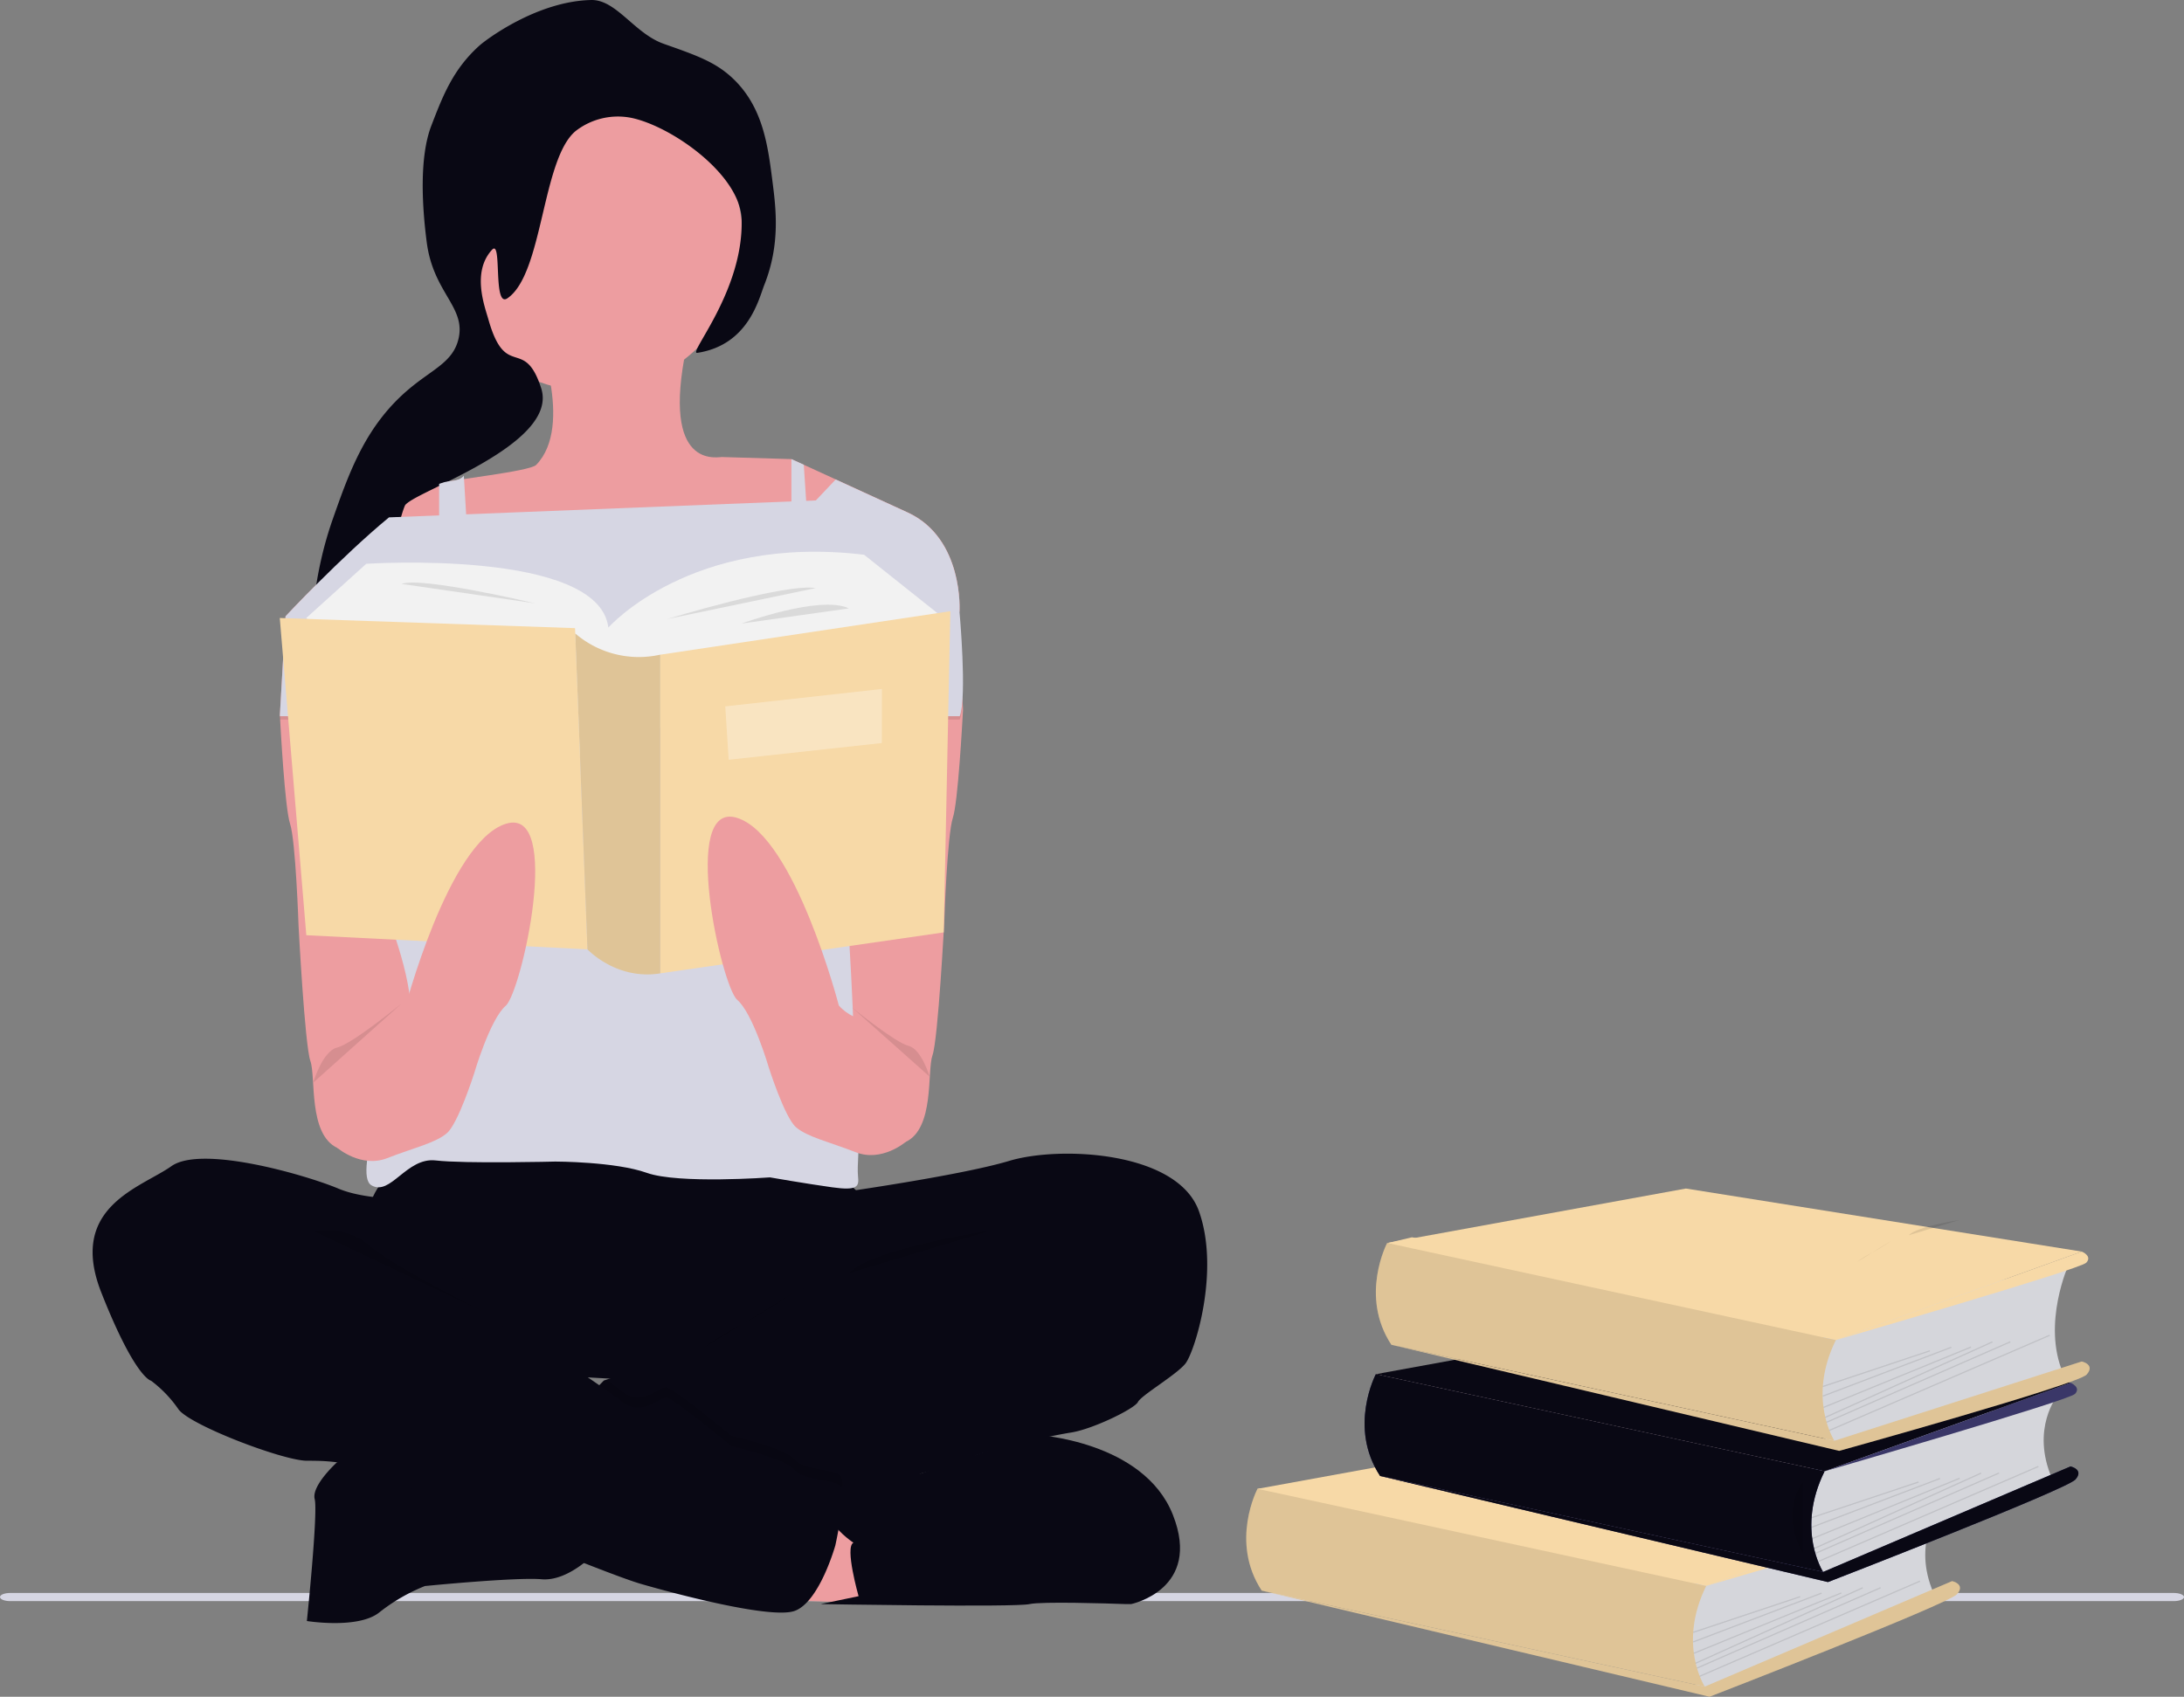 <svg xmlns="http://www.w3.org/2000/svg" width="799.946" height="621.627" viewBox="0 0 799.946 621.627" xmlns:xlink="http://www.w3.org/1999/xlink" role="img" artist="Katerina Limpitsouni" source="https://undraw.co/"><rect x="0" y="0" width="799.946" height="621.627" fill="#808080" stroke="none"/><g transform="translate(-583 -242.762)"><path d="M799.946,579.777c0,.829-1.658,1.494-3.723,1.494H3.723c-2.065,0-3.723-.665-3.723-1.494s1.658-1.494,3.723-1.494h792.5C798.288,578.283,799.946,578.949,799.946,579.777Z" transform="translate(583 248.082)" fill="#d6d6e3"/><path d="M774.522,266.579,737.3,296.357l-11.254.819-4.132.3-69.4,5.087L580.554,297.3l-10.708-.782-13.648-.993-28.537-27.3s20.2-21.639,37.893-36.243c6.973-5.77,13.561-10.435,18.363-12.271l.819-.285c3.02-1.178,32.6-4.261,34.754-6.688,13.971-14.405,0-48.749,0-48.749s61.629-31.838,54.184,9.926,13.34,35.583,14.2,35.978l25.09.749,4.578,2.1,11.675,5.348,26.341,12.085C776.234,239.692,774.522,266.579,774.522,266.579Z" transform="translate(159.926 200.319)" fill="#ed9da0"/><ellipse cx="55.446" cy="55.446" rx="55.446" ry="55.446" transform="translate(744.23 275.186)" fill="#ed9da0"/><path d="M333.618,16.03c12.213,4.292,19.2,6.749,25.6,12.915,10.812,10.417,12.6,24.338,14.255,37.274,1.3,10.119,2.975,23.2-2.958,38.151-2.022,5.1-5.771,22.032-24.545,24.9-3.687.564,17.038-22.675,16.23-48.95C361.7,64,336.753,46.369,321.941,43.2a25.228,25.228,0,0,0-20.5,4.775c-12.45,10.221-11.92,52.486-25.048,61.32-5.4,3.634-1.8-21.944-5.606-17.8-7.506,8.184-2.692,20.708-1.342,25.489,6.4,22.641,13.1,5.9,19.343,25.232,6.747,20.873-47.893,38.345-49.907,43.007-3.5,8.108-8.287,40.715-22.021,47.388-17.433,8.471,19.113-.12,11.009,9.338-4.53,5.283-2.079,10.886-10.263,27.332-2.671,5.369-4.015,8.053-5.19,7.958-5.6-.45-14.656-45.242,0-86.955,6.149-17.506,12.173-34.654,28.315-48.069,8.539-7.091,15.7-9.642,17.737-17.923,2.912-11.833-9.179-16.879-11.6-35.543-1.657-12.765-2.821-31.021,1.69-42.723,4.256-11.051,7.951-20.642,17.621-29.339C268.5,14.6,287.251.4,307.131,0c9.152-.184,15.877,12.294,26.487,16.023h0Z" transform="translate(492.433 242.766)" fill="#090814"/><g transform="translate(1039.462 678.195)"><path d="M223.527,525.812l-149.511-.729L59.16,490.238l52.531-3.813-9.156-38.2,103.9-13.467-99.492-34.587,8.789-2.088,159.981,26.1L266.9,483.8l-12.593,32.765Z" transform="translate(-55.041 -380.214)" fill="#f7d9a7"/><path d="M600.454,670.36s-9.9,12.086-2.04,30.358l-79.062,34.29-7.587,1.59-3.494-15.288,2.337-19.294V691.471Z" transform="translate(-346.668 -552.527)" fill="#d5d6db"/><path d="M59.16,583.339,168.589,563.39l145,23.1-90.061,32.424Z" transform="translate(-55.041 -473.316)" fill="#f7d9a7"/><path d="M142.429,652.47s-10.234,19.39,1.559,37.3l162.274,35.163s-10.073-15.446.52-36.884Z" transform="translate(-138.309 -542.451)" fill="#f7d9a7"/><path d="M142.429,652.47s-10.234,19.39,1.559,37.3l162.274,35.163s-10.073-15.446.52-36.884Z" transform="translate(-138.309 -542.451)" opacity="0.1"/><path d="M313.584,768.518l90.594-38.658s5.067,1.092,1.791,4.8-90.638,37.566-90.638,37.566L151.31,733.354Z" transform="translate(-145.631 -586.036)" fill="#f7d9a7"/><path d="M313.584,768.518l90.594-38.658s5.067,1.092,1.791,4.8-90.638,37.566-90.638,37.566L151.31,733.354Z" transform="translate(-145.631 -586.036)" opacity="0.1"/><rect width="41.309" height="0.437" transform="translate(163.638 162.397) rotate(-18.45)" opacity="0.1"/><rect width="50.333" height="0.437" transform="translate(163.623 165.914) rotate(-20.82)" opacity="0.1"/><rect width="58.34" height="0.437" transform="translate(163.886 170.06) rotate(-22.26)" opacity="0.1"/><rect width="67.155" height="0.437" transform="translate(164.516 173.715) rotate(-24.31)" opacity="0.1"/><rect width="73.449" height="0.437" transform="matrix(0.916, -0.401, 0.401, 0.916, 165.002, 175.494)" opacity="0.1"/><rect width="87.895" height="0.437" transform="translate(166.018 178.481) rotate(-23.36)" opacity="0.1"/><path d="M614.074,659.69s3.975,1.6,1.642,4.08S524,692.114,524,692.114Z" transform="translate(-355.527 -546.517)" fill="#f7d9a7"/><path d="M699.75,574.18s-9.9,12.082-2.036,30.358l-79.062,34.29-7.587,1.6-3.495-15.288,2.372-19.289V595.291Z" transform="translate(-402.593 -498.359)" fill="#d5d6db"/><path d="M158.46,487.155,267.885,467.21l145,23.1-90.061,32.424Z" transform="translate(-110.965 -419.148)" fill="#090814"/><path d="M241.685,556.29s-10.239,19.39,1.555,37.3l162.274,35.163s-10.068-15.459.537-36.888Z" transform="translate(-194.208 -488.283)" fill="#3a3768"/><path d="M241.685,556.29s-10.239,19.39,1.555,37.3l162.274,35.163s-10.068-15.459.537-36.888l-51.316-11.108Z" transform="translate(-194.208 -488.283)" fill="#090814"/><path d="M412.874,672.338l90.6-38.658s5.063,1.092,1.786,4.8-90.638,37.565-90.638,37.565L250.6,637.174Z" transform="translate(-201.55 -531.869)" fill="#3a3768"/><path d="M412.874,672.338l90.6-38.658s5.063,1.092,1.786,4.8-90.638,37.565-90.638,37.565L250.6,637.174Z" transform="translate(-201.55 -531.869)" fill="#090814"/><path d="M600.094,646.68s-8.736,10.483,0,26.209" transform="translate(-396.196 -539.19)" opacity="0.1"/><rect width="41.309" height="0.437" transform="translate(207.012 120.39) rotate(-18.45)" opacity="0.1"/><rect width="50.333" height="0.437" transform="translate(207.003 123.905) rotate(-20.82)" opacity="0.1"/><rect width="58.34" height="0.437" transform="translate(207.26 128.044) rotate(-22.26)" opacity="0.1"/><rect width="67.155" height="0.437" transform="translate(207.895 131.7) rotate(-24.31)" opacity="0.1"/><rect width="73.449" height="0.437" transform="matrix(0.916, -0.401, 0.401, 0.916, 208.374, 133.473)" opacity="0.1"/><rect width="87.895" height="0.437" transform="translate(209.393 136.461) rotate(-23.36)" opacity="0.1"/><path d="M713.391,563.51s3.971,1.6,1.642,4.076-91.7,28.344-91.7,28.344Z" transform="translate(-411.469 -492.349)" fill="#3a3768"/><path d="M709.167,464.15s-9.9,21.7-2.04,39.968L628.064,528.8l-7.57,1.6L617,515.112l2.337-19.294V485.261Z" transform="translate(-407.904 -436.391)" fill="#d5d6db"/><path d="M167.89,377.129,277.319,357.18l145,23.1L332.257,412.7Z" transform="translate(-116.276 -357.18)" fill="#f7d9a7"/><path d="M251.143,446.26s-10.252,19.39,1.542,37.3l162.274,35.163s-10.073-15.459.533-36.884Z" transform="translate(-199.529 -426.315)" fill="#f7d9a7"/><path d="M251.143,446.26s-10.252,19.39,1.542,37.3l162.274,35.163s-10.073-15.459.533-36.884Z" transform="translate(-199.529 -426.315)" opacity="0.1"/><path d="M422.314,566.813l90.594-29.048s5.067,1.092,1.791,4.8-90.638,27.956-90.638,27.956L260.04,531.65Z" transform="translate(-206.867 -474.406)" fill="#f7d9a7"/><path d="M422.314,566.813l90.594-29.048s5.067,1.092,1.791,4.8-90.638,27.956-90.638,27.956L260.04,531.65Z" transform="translate(-206.867 -474.406)" opacity="0.1"/><rect width="41.309" height="0.437" transform="translate(211.136 72.327) rotate(-18.45)" opacity="0.1"/><rect width="50.333" height="0.437" transform="translate(211.125 75.844) rotate(-20.82)" opacity="0.1"/><rect width="58.34" height="0.437" transform="translate(211.377 79.986) rotate(-22.26)" opacity="0.1"/><rect width="67.155" height="0.437" transform="translate(212.018 83.638) rotate(-24.31)" opacity="0.1"/><rect width="73.449" height="0.437" transform="matrix(0.916, -0.401, 0.401, 0.916, 212.499, 85.415)" opacity="0.1"/><rect width="87.895" height="0.437" transform="translate(213.517 88.405) rotate(-23.36)" opacity="0.1"/><path d="M722.821,453.48s3.975,1.6,1.642,4.08-91.7,28.344-91.7,28.344Z" transform="translate(-416.78 -430.382)" fill="#f7d9a7"/><path d="M712.45,427s-15.581,2.359-18.49,5.561" transform="translate(-451.247 -415.468)" opacity="0.1"/><path d="M650.52,452.263a33.44,33.44,0,0,1,5.015-3.114,81.812,81.812,0,0,0,7.426-4.538" transform="translate(-426.781 -425.386)" opacity="0.1"/></g><path d="M686.65,394.693s18.984,49.63,29.778,44.667,7.867-26.056,9.926-31.838,4.343-49.63,4.343-49.63,1.042-31.019,3.1-37.3c1.911-5.77,3.462-34.865,3.722-39.444v-.608l-2.047-35.982-11.589-2.891L697.01,251.6l-3.722,21.254-1.452,8.3-.62,3.536Z" transform="translate(198.203 221.815)" fill="#ed9da0"/><path d="M576.871,396.443s-18.984,49.63-29.778,44.667-7.866-26.056-9.926-31.838-4.343-49.63-4.343-49.63-1.042-31.019-3.1-37.3c-1.911-5.77-3.462-34.865-3.722-39.444v-.608l2.06-35.982,11.589-2.891,26.875,9.926,3.722,21.254,1.452,8.3.62,3.536Z" transform="translate(159.526 222.237)" fill="#ed9da0"/><path d="M563,407.356s-14.48,15.919-9.107,18.81,40.126,57.075,40.126,57.075S708.168,497.3,729.7,476.206s21.093-58.775,21.093-58.775-17.3,3.722-19.182,1.7-12.246-11.775-12.246-11.775S572.925,398.472,563,407.356Z" transform="translate(165.953 260.755)" fill="#090814"/><path d="M775.008,293.064H526v-.608l2.06-35.982s20.2-21.639,37.893-36.243l156.336-6.2,7.271-7.668L755.9,218.445c20.683,9.5,19.021,36.391,19.021,36.391S777.75,285.992,775.008,293.064Z" transform="translate(159.526 213.314)" opacity="0.1"/><path d="M775.008,292.064H526v-.608l2.06-35.982s20.2-21.639,37.893-36.243l156.336-6.2,7.271-7.668L755.9,217.445c20.683,9.5,19.021,36.391,19.021,36.391S777.75,284.992,775.008,292.064Z" transform="translate(159.526 213.073)" fill="#d6d6e3"/><path d="M711.735,201.4l4.157,63.39,4.454,21.093,3.4,16.13s8.685,124.076,6.2,130.28,1.241,11.167,1.762,14.467-.521,11.589-.112,15.311,0,5.372-9.5,4.045-22.756-3.635-22.756-3.635-33.5,2.482-45.077-1.65-33.5-4.144-33.5-4.144-33.091.831-43.836-.409-16.552,13.239-23.574,9.095,8.263-44.245,13.227-55.834-6.613-40.945-6.613-40.945l14.889-82.6,3.313-18.723V208.408l.819-.285c3.02-1.178,6.086-.265,8.236-2.692l3.353,56.441,116.631,4.144V199.35" transform="translate(165.674 211.627)" fill="#d6d6e3"/><path d="M581.79,499.507l49.221,1.576-7.06-36.5-37.707,3.586Z" transform="translate(282.865 329.357)" fill="#ed9da0"/><path d="M837.669,481.344c-3.313,4.132-16.13,11.576-17.371,14.058s-16.539,9.926-24.406,11.167-32.669,6.626-37.223,9.517c-3.263,2.084-29.456,8.685-46.665,12.346a132.411,132.411,0,0,1-14.132,2.544c-7.445.409-88.913-27.3-88.913-27.3l15.708-16.13.869-.3c4.442-1.5,24.964-8.437,36.354-11.738,12.83-3.722,27.719-19.021,27.719-19.021s21.912-7.445,24.815-8.276-7.445-28.947-7.445-28.947,47.558-6.6,66.17-12.2,61.629-3.524,69.483,18.4S841.032,477.212,837.669,481.344Z" transform="translate(179.499 261.003)" fill="#090814"/><path d="M639,531.256s-9.5,9.926-19.021,9.107-42.794,2.482-42.794,2.482a66.713,66.713,0,0,0-16.763,9.715c-7.78,6.129-26.465,3.1-26.465,3.1s4.132-39.7,2.866-44.667S545,497.507,545,497.507l11.167-2.841,28.289-7.246,40.536,14.058Z" transform="translate(161.442 280.982)" fill="#090814"/><path d="M712,512.361a132.46,132.46,0,0,1-14.132,2.544c-7.445.409-88.913-27.3-88.913-27.3l15.708-16.13.869-.3c2.482,1.749,4.516,3.251,5.968,4.392,6.837,5.385,13.437-1.65,15.919-1.65S671.4,491.7,671.4,491.7s19.852,4.554,23.165,8.685,14.889,3.313,16.949,6.2C712.132,507.485,712.206,509.681,712,512.361Z" transform="translate(179.497 277.072)" opacity="0.1"/><path d="M592.416,420.6s-20.075,1.154-31.652-3.722-50.04-16.13-61.207-8.226-38.054,14.889-25.647,46.33,18.2,32.26,18.2,32.26a44.793,44.793,0,0,1,9.926,10.3c3.722,5.794,38.464,19.021,47.149,19.021s23.984,0,45.486,14.889S635.619,548,635.619,548s27.3,11.167,35.8,13.648,47.335,13.226,56.442,9.926,14.889-24,14.889-24,4.132-18.611,2.06-21.5-13.648-2.072-16.949-6.2-23.165-8.685-23.165-8.685-21.453-17.792-23.934-17.792-9.082,7.023-15.919,1.65a363.155,363.155,0,0,0-42.819-27.3C606.313,459.472,592.416,420.6,592.416,420.6Z" transform="translate(146.215 261.359)" fill="#090814"/><path d="M536.27,427.513a23.7,23.7,0,0,1,20.336,5.372c9.926,8.276,43.327,24.89,43.327,24.89" transform="translate(161.999 266.444)" opacity="0.1"/><path d="M746.481,427s-44.258,6.7-52.521,15.795" transform="translate(199.964 266.436)" opacity="0.1"/><path d="M799.36,549.458h-1.948c-7-.248-30.709-.993-35.275,0-5.372,1.241-76.518,0-76.518,0l13.909-2.891s-5.162-18.09-1.886-19.592c0,0-18.611-12.259-4.578-20.535s29.158-4.789,29.158-4.789l35.225-11.936,6.762-2.3s39.7,2.072,50.449,29.369S799.36,549.458,799.36,549.458Z" transform="translate(197.955 280.982)" fill="#090814"/><path d="M533.79,250.96l21.961-19.852s85.153-5.583,88.677,23.364c0,0,30.188-34.319,93.677-26.676l26.862,21.391-74.247,32.582-72.15,25.026-53.142-23.785Z" transform="translate(161.4 218.208)" fill="#f2f2f2"/><path d="M437.38,202.83,447.1,319.052l102.983,5.174L545.612,208.5l-.087-1.948Z" transform="translate(248.096 266.338)" fill="#f7d9a7"/><path d="M655.944,200.83,549.71,216.761V333.5l103.814-15Z" transform="translate(275.141 265.857)" fill="#f7d9a7"/><path d="M626.275,223.79l-57.385,6.378,1.253,19.554,56.095-6.129Z" transform="translate(279.758 271.385)" fill="#fff" opacity="0.3"/><path d="M538.774,410.164l5.844,15.72s8.685,7.445,18.19,3.722,17.793-5.571,21.924-9.194,9.926-21.825,9.926-21.825,5.794-19.852,11.576-24.815,21.093-73.341,0-66.654-37.223,68.726-37.223,68.726-3.722,4.541-9.095,4.963-16.13-.831-18.2,3.722S532.57,401.07,538.774,410.164Z" transform="translate(162.001 237.462)" fill="#ed9da0"/><path d="M644.335,258.587a35.734,35.734,0,0,1-31.155-7.767l4.479,115.713s10.546,11.415,26.676,8.809Z" transform="translate(180.515 224.019)" fill="#f7d9a7"/><path d="M644.335,258.587a35.734,35.734,0,0,1-31.155-7.767l4.479,115.713s10.546,11.415,26.676,8.809Z" transform="translate(180.515 224.019)" opacity="0.1"/><path d="M640.29,248.808s43.216-13.214,54.482-11.353" transform="translate(187.041 220.758)" opacity="0.1"/><path d="M610.816,243.4s-41.888-9.926-48.886-7.11" transform="translate(168.177 220.398)" opacity="0.1"/><path d="M662.25,249.242s28.9-10.6,39.345-5.559" transform="translate(192.328 221.973)" opacity="0.1"/><path d="M650.52,466.348a95,95,0,0,1,14.244-8.847c7.444-3.586,21.093-12.891,21.093-12.891" transform="translate(189.505 270.675)" opacity="0.1"/><path d="M568.214,360.08s-18.128,14.827-23.574,16.13-8.809,12.867-8.809,12.867" transform="translate(161.891 250.324)" opacity="0.1"/><path d="M730.5,408.377l-5.782,15.758s-8.685,7.445-18.2,3.722-17.78-5.571-21.924-9.194-9.926-21.825-9.926-21.825-5.782-19.852-11.576-24.815-21.093-73.341,0-66.654,37.223,68.726,37.223,68.726,3.722,4.541,9.095,4.963,16.13-.831,18.2,3.722S736.7,399.32,730.5,408.377Z" transform="translate(189.93 237.041)" fill="#ed9da0"/><path d="M691.69,358.3s15.97,13,20.783,14.144,7.766,11.282,7.766,11.282" transform="translate(203.25 253.466)" opacity="0.1"/></g></svg>